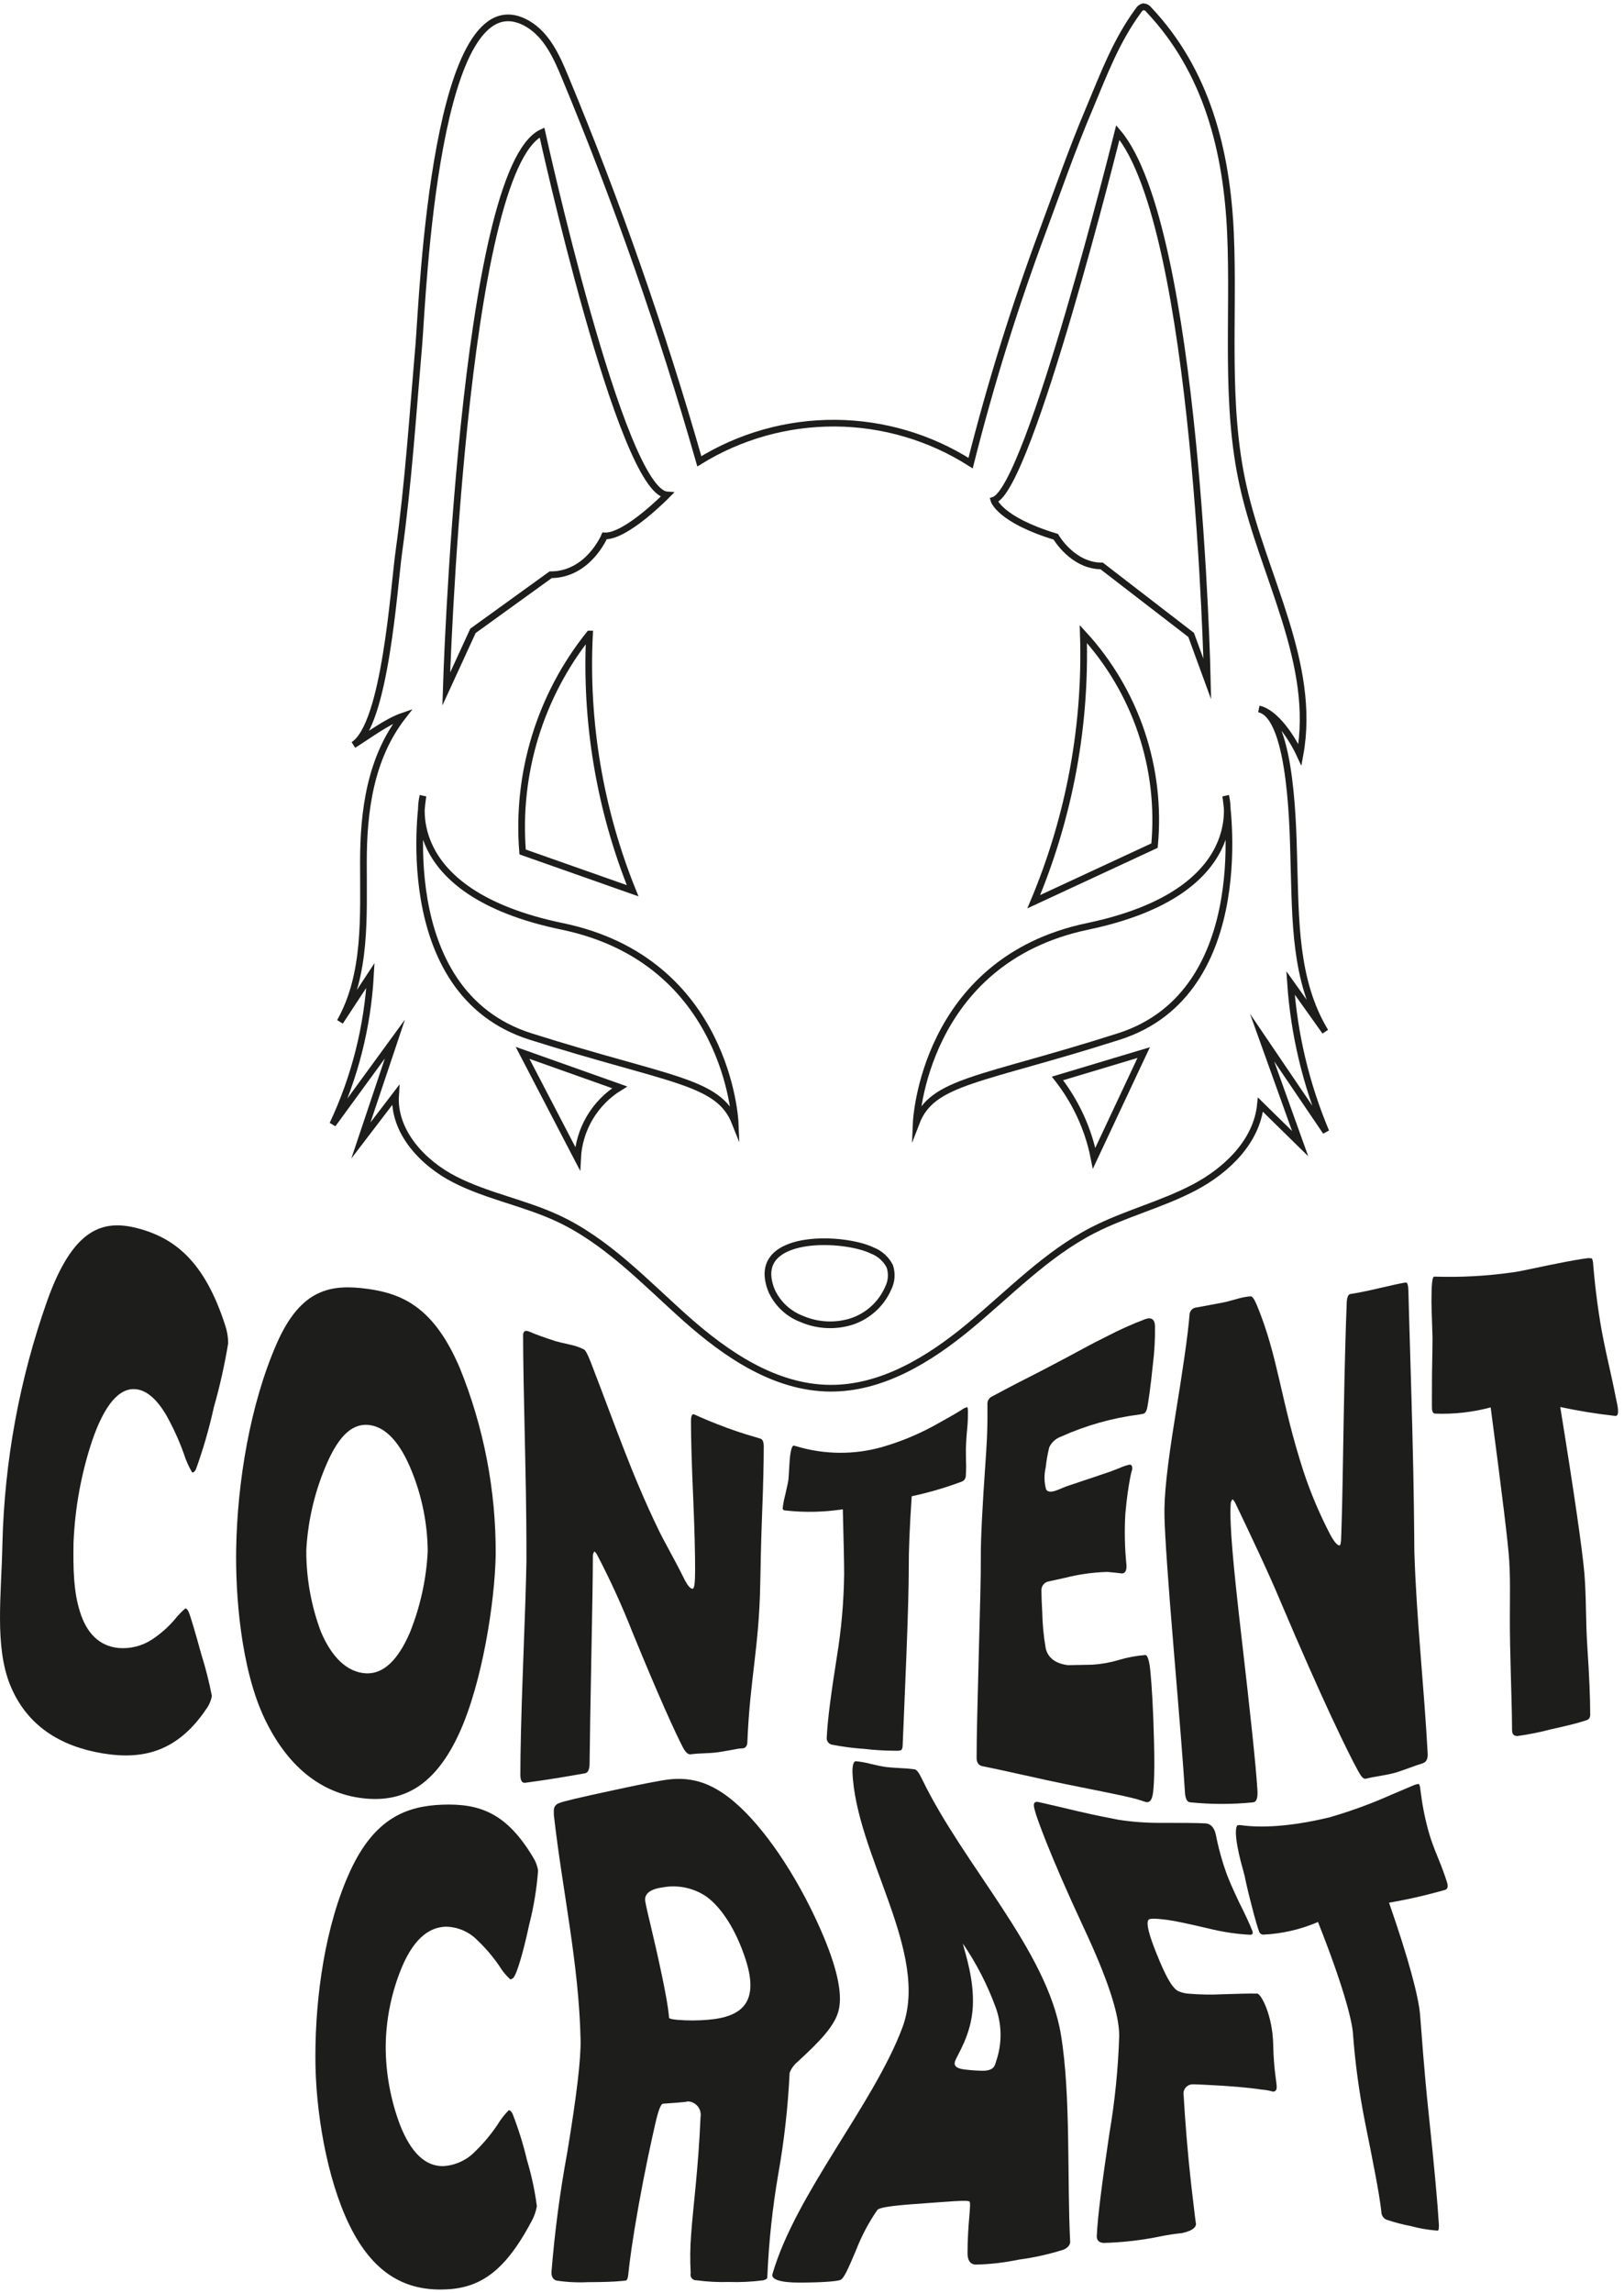 <svg width="243" height="343" viewBox="0 0 243 343" fill="none" xmlns="http://www.w3.org/2000/svg">
    <path
        d="M115 191.55C113.7 184.55 126.35 185.05 130.52 187.07C131.654 187.508 132.587 188.348 133.14 189.43C133.495 190.505 133.412 191.676 132.91 192.69C132.4 193.862 131.648 194.913 130.704 195.774C129.759 196.636 128.644 197.289 127.43 197.69C124.979 198.462 122.331 198.327 119.97 197.31C118.017 196.569 116.423 195.105 115.52 193.22C115.28 192.686 115.106 192.126 115 191.55Z"
        stroke="#1D1D1B" stroke-miterlimit="10" />
    <path
        d="M81.1 19.82C81.1 19.82 92.88 73.55 99.82 74.04C99.82 74.04 93.68 80.33 90.46 80.17C90.46 80.17 88.04 85.98 82.391 85.98L70.77 94.37L66.77 103.08C66.77 103.08 69.16 25.31 81.1 19.82Z"
        stroke="#1D1D1B" stroke-miterlimit="10" />
    <path
        d="M167.26 19.82C167.26 19.82 154.03 73.07 148.71 74.82C148.71 74.82 149.51 77.72 157.98 80.3C157.98 80.3 160.48 84.66 164.84 84.66L178.23 94.98L180.65 101.6C180.65 101.6 179.2 33.86 167.26 19.82Z"
        stroke="#1D1D1B" stroke-miterlimit="10" />
    <path
        d="M137.091 167.95C137.091 167.95 138.091 143.74 162.741 138.58C187.391 133.42 183.401 119.06 183.401 119.06C183.401 119.06 188.241 148.42 167.401 155.06C146.561 161.7 139.511 161.65 137.091 167.95Z"
        stroke="#1D1D1B" stroke-miterlimit="10" />
    <path
        d="M162.101 94.85C165.993 99.086 168.952 104.092 170.787 109.544C172.621 114.996 173.29 120.773 172.751 126.5L154.681 134.89C157.173 128.961 159.063 122.797 160.321 116.49C161.739 109.368 162.336 102.108 162.101 94.85Z"
        stroke="#1D1D1B" stroke-miterlimit="10" />
    <path
        d="M88.201 94.85C80.824 104.04 77.246 115.705 78.201 127.45L94.66 133.25C89.744 121.071 87.543 107.967 88.21 94.85H88.201Z"
        stroke="#1D1D1B" stroke-miterlimit="10" />
    <path
        d="M78.191 157.5L86.421 173.31C86.524 171.156 87.152 169.06 88.25 167.204C89.348 165.348 90.882 163.788 92.721 162.66L78.191 157.5Z"
        stroke="#1D1D1B" stroke-miterlimit="10" />
    <path
        d="M158.23 161.33L171.13 157.46L163.71 173.27C163.206 170.687 162.337 168.189 161.13 165.85C160.308 164.256 159.337 162.742 158.23 161.33Z"
        stroke="#1D1D1B" stroke-miterlimit="10" />
    <path
        d="M104.641 69.01C110.747 65.233 117.794 63.255 124.974 63.302C132.154 63.35 139.175 65.422 145.231 69.28C148.188 57.543 151.783 45.976 156.001 34.63C158.281 28.49 160.431 22.29 163.001 16.24C165.181 11.05 167.001 6.11 170.351 1.56C170.43 1.421 170.536 1.3 170.663 1.204C170.79 1.108 170.936 1.038 171.091 1C171.253 1.013 171.411 1.062 171.553 1.143C171.695 1.225 171.817 1.336 171.911 1.47C180.591 10.66 183.571 22.61 184.121 34.94C184.671 47.56 183.251 60.39 186.011 72.71C189.011 86.22 197.011 99.31 194.511 112.92C193.371 110.45 190.861 106.58 188.361 106.06C193.431 107.06 193.481 125.31 193.601 128.87C193.871 137.46 193.671 146.71 198.291 154.32L193.101 147.03C193.626 154.698 195.417 162.227 198.401 169.31L188.851 155.22L194.541 171.08L188.601 165.25C188.051 170.73 183.601 175.05 178.701 177.63C173.801 180.21 168.391 181.53 163.501 184.05C156.571 187.62 151.081 193.39 145.081 198.37C139.081 203.35 131.941 207.75 124.151 207.67C115.981 207.59 108.711 202.67 102.591 197.22C96.471 191.77 90.79 185.64 83.391 182.22C78.391 179.91 72.941 178.94 68.07 176.46C63.2 173.98 58.831 169.26 59.191 163.82L54.001 170.61L59.09 155.43L49.781 168.19C53.077 161.195 54.995 153.631 55.431 145.91L50.88 152.85C54.88 145.74 54.37 137.12 54.38 128.98C54.38 121.41 55.38 113.42 60.291 107.12C57.891 107.94 55.221 109.98 52.88 111.44C57.66 108.44 58.941 87.83 59.681 82.55C61.111 72.23 61.781 61.82 62.681 51.45C63.24 44.52 65.121 -4.55 78.99 3.58C81.831 5.26 83.3 8.49 84.57 11.58C92.363 30.32 99.064 49.495 104.641 69.01Z"
        stroke="#1D1D1B" stroke-miterlimit="10" />
    <path
        d="M110.001 167.95C110.001 167.95 109.001 143.74 84.121 138.58C59.241 133.42 63.291 119.06 63.291 119.06C63.291 119.06 58.401 148.42 79.401 155.06C100.401 161.7 107.511 161.65 110.001 167.95Z"
        stroke="#1D1D1B" stroke-miterlimit="10" />
    <path
        d="M31.701 253.7C31.579 254.393 31.302 255.049 30.89 255.62C26.62 261.97 21.5 263.32 15.331 262.29C9.001 261.23 4.001 258.14 1.531 252.1C-0.839 246.26 0.211 238.56 0.361 230.96C0.661 218.559 2.922 206.284 7.061 194.59C10.911 183.81 15.32 182.38 20.541 183.73C26.221 185.2 30.631 188.78 33.681 198.22C33.982 199.095 34.137 200.014 34.141 200.94C33.613 204.165 32.898 207.357 32.001 210.5C31.31 213.652 30.415 216.755 29.32 219.79C29.16 220.13 28.971 220.29 28.75 220.27C28.219 219.362 27.793 218.395 27.48 217.39C26.751 215.375 25.855 213.425 24.8 211.56C23.46 209.35 22.03 208.07 20.5 207.84C17.86 207.44 15.611 210.18 13.761 215.6C12.139 220.51 11.21 225.623 11.001 230.79C10.941 234.7 11.001 238.04 11.95 241.06C12.95 244.35 14.9 246.25 17.73 246.53C19.491 246.679 21.251 246.236 22.73 245.27C24.004 244.437 25.152 243.426 26.14 242.27C26.615 241.666 27.148 241.11 27.73 240.61C27.921 240.61 28.09 240.81 28.241 241.17C28.491 241.75 29.101 243.77 30.11 247.43C30.758 249.488 31.289 251.582 31.701 253.7Z"
        fill="#1D1D1B" />
    <path
        d="M74.171 232.57C74.051 239.57 72.171 251.76 68.701 259.31C65.231 266.86 60.651 269.6 54.701 269.05C48.751 268.5 43.381 264.95 39.651 257.22C36.001 249.65 35.211 238.39 35.341 231.62C35.521 221.69 37.421 210.09 41.401 201C45.021 192.74 49.551 192.06 55.021 192.81C60.491 193.56 65.021 195.81 68.791 204.62C72.396 213.495 74.224 222.991 74.171 232.57ZM64.001 232.07C63.966 227.987 63.166 223.947 61.641 220.16C59.931 215.88 57.741 213.38 55.081 213.16C52.421 212.94 50.401 215.23 48.571 219.72C46.982 223.598 46.056 227.715 45.831 231.9C45.814 236.051 46.549 240.171 48.001 244.06C49.641 247.94 51.941 250.16 54.751 250.32C57.371 250.46 59.571 248.32 61.341 244.2C62.894 240.332 63.793 236.233 64.001 232.07Z"
        fill="#1D1D1B" />
    <path
        d="M114.281 216.35C114.281 218.84 114.201 222.2 114.031 226.55C113.861 230.9 113.811 234.33 113.751 237.08C113.571 246.52 112.211 251.19 111.831 260.55C111.831 261.19 111.541 261.55 111.031 261.55C110.521 261.55 110.031 261.69 109.141 261.84C108.251 261.99 107.671 262.1 107.261 262.15C106.851 262.2 106.141 262.26 105.261 262.29C104.592 262.302 103.924 262.352 103.261 262.44C102.951 262.44 102.581 262.15 102.181 261.39C101.031 259.17 98.681 254.05 94.661 244.24C93.098 240.261 91.322 236.368 89.341 232.58C89.24 232.389 89.105 232.219 88.941 232.08C88.773 232.304 88.692 232.581 88.711 232.86C88.711 235.65 88.621 240.64 88.481 247.94C88.341 255.24 88.251 260.58 88.221 263.75C88.221 264.75 87.971 265.2 87.511 265.28C83.961 265.9 82.191 266.2 78.611 266.69C78.111 266.76 77.861 266.38 77.861 265.48C77.861 262.37 77.971 256.93 78.261 249.34C78.551 241.75 78.721 236.53 78.771 233.55C78.771 230.41 78.771 225.93 78.581 217.66C78.391 209.39 78.271 203.17 78.271 199.77C78.271 199.11 78.611 198.94 79.271 199.23C80.271 199.67 81.591 200.13 83.121 200.63C83.481 200.74 84.201 200.9 85.251 201.14C85.989 201.292 86.705 201.537 87.381 201.87C87.601 201.98 87.931 202.59 88.381 203.74C92.381 214.1 94.481 220.43 98.481 228.74C99.371 230.62 100.761 232.92 102.481 236.4C102.911 237.21 103.281 237.64 103.601 237.67C103.921 237.7 104.001 236.67 104.011 234.91C104.011 232.59 103.941 229.03 103.721 224.02C103.501 219.01 103.391 215.14 103.391 212.62C103.391 211.75 103.581 211.4 103.951 211.62C105.031 212.12 106.661 212.82 108.831 213.62C111.001 214.42 112.631 214.86 113.711 215.19C114.101 215.27 114.271 215.67 114.281 216.35Z"
        fill="#1D1D1B" />
    <path
        d="M144.511 220.78C144.509 220.967 144.45 221.149 144.343 221.303C144.236 221.456 144.086 221.574 143.911 221.64C141.471 222.553 138.968 223.285 136.421 223.83C136.101 228.59 135.961 232.15 135.981 234.41C135.981 237.09 135.871 241.34 135.631 247.46C135.391 253.58 135.181 258.17 135.071 261.01C135.071 261.46 134.971 261.73 134.801 261.83C134.552 261.892 134.296 261.916 134.041 261.9C132.453 261.899 130.867 261.806 129.291 261.62C127.655 261.512 126.028 261.298 124.421 260.98C124.184 260.912 123.981 260.759 123.85 260.551C123.719 260.342 123.669 260.093 123.711 259.85C123.841 257.08 124.391 253.11 125.221 247.85C125.892 243.766 126.256 239.638 126.311 235.5C126.311 233.73 126.231 230.29 126.111 225.78C123.274 226.216 120.393 226.276 117.541 225.96C117.261 225.96 117.111 225.82 117.111 225.64C117.188 224.965 117.315 224.296 117.491 223.64C117.771 222.4 117.941 221.64 117.971 221.34C118.051 220.48 118.081 219.53 118.151 218.57C118.271 217.04 118.491 216.2 118.801 216.26C118.929 216.287 119.056 216.32 119.181 216.36C123.363 217.617 127.819 217.652 132.021 216.46C135.066 215.578 137.991 214.326 140.731 212.73C142.981 211.49 144.121 210.78 144.131 210.73C144.477 210.557 144.677 210.487 144.731 210.52C144.781 210.52 144.831 210.77 144.831 211.15C144.831 211.76 144.831 212.65 144.721 213.74C144.611 214.83 144.571 215.74 144.541 216.24C144.511 216.74 144.541 217.55 144.541 218.53C144.575 219.28 144.565 220.031 144.511 220.78Z"
        fill="#1D1D1B" />
    <path
        d="M172.141 250.12C172.341 252.12 172.571 255.92 172.681 260.7C172.801 265.9 172.621 268.15 172.391 268.85C172.221 269.4 171.921 269.64 171.541 269.59C171.265 269.527 170.994 269.443 170.731 269.34C169.411 268.86 165.581 268.14 159.271 266.86C157.891 266.58 155.844 266.137 153.131 265.53C150.417 264.923 148.374 264.483 147.001 264.21C146.411 264.09 146.121 263.67 146.131 262.9C146.131 259.9 146.261 254.8 146.451 247.64C146.641 240.48 146.781 235.64 146.761 232.97C146.741 230.3 146.991 225.37 147.471 218.56C147.591 216.81 147.791 214.23 147.751 210.56C147.751 210.37 147.751 210.27 147.751 210.08C147.729 209.842 147.781 209.604 147.899 209.397C148.017 209.189 148.195 209.023 148.411 208.92C149.681 208.23 151.601 207.21 154.151 205.92C156.701 204.63 158.621 203.58 159.891 202.92C161.161 202.26 163.051 201.17 165.601 199.92C167.464 198.947 169.384 198.085 171.351 197.34C172.261 197.01 172.771 197.34 172.821 198.34C172.85 200.285 172.743 202.23 172.501 204.16C172.161 207.53 171.831 209.68 171.691 210.43C171.551 211.18 171.351 211.43 171.011 211.51L170.491 211.6C166.431 212.118 162.471 213.237 158.741 214.92C157.975 215.196 157.349 215.764 157.001 216.5C156.758 217.487 156.581 218.489 156.471 219.5C156.214 220.584 156.231 221.715 156.521 222.79C156.731 223.18 157.211 223.25 157.971 222.99C158.131 222.94 158.441 222.82 158.901 222.62C159.361 222.42 159.741 222.29 160.041 222.19C162.041 221.54 164.041 220.84 166.201 220.12L167.581 219.58C168.015 219.385 168.467 219.231 168.931 219.12C169.331 219.03 169.481 219.33 169.391 219.99C169.471 219.39 168.801 221.81 168.391 226.39C168.237 228.963 168.291 231.545 168.551 234.11C168.601 234.87 168.401 235.31 167.921 235.38C167.021 235.27 166.571 235.23 165.681 235.15C163.568 235.208 161.469 235.5 159.421 236.02L156.921 236.57C156.619 236.621 156.345 236.776 156.146 237.008C155.947 237.24 155.836 237.534 155.831 237.84C155.831 238.01 155.831 239.06 155.951 241.12C155.984 242.954 156.157 244.783 156.471 246.59C156.821 248.02 157.931 248.86 159.801 249.1L163.471 249.03C164.807 248.944 166.129 248.706 167.411 248.32C168.713 247.93 170.055 247.682 171.411 247.58C171.711 247.62 172.001 248.5 172.141 250.12Z"
        fill="#1D1D1B" />
    <path
        d="M210.741 193.18C210.821 196.71 211.061 203.77 211.321 213.64C211.581 223.51 211.601 229.19 211.631 232.11C211.941 242.24 213.091 252.32 213.631 262.45C213.631 263.19 213.391 263.62 212.841 263.79C212.291 263.96 211.711 264.16 210.841 264.48C209.971 264.8 209.251 265.04 208.841 265.17C208.119 265.365 207.388 265.521 206.651 265.64C205.651 265.8 204.941 265.94 204.461 266.07C203.981 266.2 203.711 265.8 203.191 264.88C201.681 262.15 197.781 254.14 191.601 239.56C189.901 235.49 187.151 229.66 184.811 224.79C184.718 224.594 184.585 224.421 184.421 224.28C184.229 224.513 184.13 224.808 184.141 225.11C183.971 228.03 184.501 233.95 185.771 244.93C187.041 255.91 187.911 263.93 188.151 267.84C188.221 269.04 187.991 269.57 187.501 269.62C184.395 269.935 181.266 269.935 178.161 269.62C177.631 269.62 177.361 269.11 177.301 268.07C177.081 264.43 176.501 257.22 175.631 246.82C174.761 236.42 174.321 229.95 174.241 226.94C174.151 223.77 174.671 219.16 175.821 212.06C176.971 204.96 177.751 199.77 177.991 196.66C178.006 196.375 178.127 196.106 178.33 195.906C178.534 195.706 178.805 195.59 179.091 195.58C180.091 195.41 181.401 195.14 182.941 194.86C183.301 194.8 184.031 194.61 185.071 194.32C185.75 194.11 186.451 193.975 187.161 193.92C187.361 193.92 187.671 194.31 188.041 195.18C191.281 202.97 191.601 209.51 195.041 220.11C196.119 223.362 197.457 226.522 199.041 229.56C199.571 230.56 200.041 231.12 200.381 231.19C200.721 231.26 200.671 230.08 200.741 228.11C200.841 225.45 200.921 220.21 201.061 212.11C201.201 204.01 201.371 198.31 201.501 195.21C201.501 194.12 201.721 193.62 202.051 193.58C202.981 193.44 204.381 193.17 206.221 192.74C208.061 192.31 209.431 192 210.341 191.85C210.581 191.83 210.721 192.22 210.741 193.18Z"
        fill="#1D1D1B" />
    <path
        d="M242 210.15C242.21 211.26 242.12 211.82 241.73 211.82C238.953 211.512 236.193 211.065 233.46 210.48C235.67 224.1 236.8 232.18 237.07 235.35C237.38 239.1 237.24 242.2 237.52 246.45C237.8 250.7 237.94 253.91 237.94 256.39C237.959 256.534 237.946 256.679 237.903 256.817C237.86 256.956 237.788 257.083 237.69 257.19C237.448 257.322 237.189 257.419 236.92 257.48C235.82 257.84 234.2 258.22 232.05 258.7C230.406 259.135 228.736 259.469 227.05 259.7C226.53 259.7 226.26 259.43 226.25 258.82C226.25 256.07 226.08 251.77 225.96 246.11C225.84 240.45 226.06 237.01 225.82 233.37C225.67 230.97 224.82 223.93 223.05 210.54C220.346 211.263 217.548 211.577 214.75 211.47C214.46 211.47 214.3 211.21 214.27 210.76C214.24 210.31 214.27 208.43 214.27 205.6C214.32 202.51 214.36 200.72 214.35 200.11C214.3 198.2 214.21 196.33 214.19 194.67C214.19 192.02 214.32 191.02 214.58 190.98H214.9C218.644 191.09 222.391 190.886 226.1 190.37C227.54 190.21 230.1 189.56 234.23 188.77C236.42 188.35 237.59 188.21 237.61 188.21C237.96 188.21 238.17 188.21 238.23 188.31C238.337 188.595 238.391 188.896 238.39 189.2C238.48 190.05 238.57 191.38 238.82 193.39C239.09 195.61 239.38 197.45 239.57 198.53C239.76 199.61 240.15 201.62 240.74 204.22C241.33 206.82 241.72 208.81 242 210.15Z"
        fill="#1D1D1B" />
    <path
        d="M80.331 330.03C80.193 330.846 79.912 331.632 79.501 332.35C75.291 340.29 71.371 342.5 65.891 342.5C60.411 342.5 55.761 339.98 52.281 332.85C48.901 325.94 47.161 315.68 47.191 307.6C47.191 298.66 48.651 288.02 52.411 279.87C56.071 271.94 60.881 270.18 66.151 269.97C71.891 269.75 75.851 271.3 79.771 277.85C80.158 278.456 80.411 279.138 80.511 279.85C80.306 282.574 79.861 285.275 79.181 287.92C78.181 292.61 77.321 295.08 76.971 295.63C76.919 295.757 76.834 295.868 76.725 295.95C76.616 296.033 76.487 296.085 76.351 296.1C75.712 295.514 75.16 294.841 74.711 294.1C73.749 292.692 72.64 291.391 71.401 290.22C70.155 288.959 68.463 288.241 66.691 288.22C63.951 288.31 61.781 290.36 60.111 294.33C58.57 298.065 57.755 302.06 57.711 306.1C57.712 310.156 58.451 314.178 59.891 317.97C61.471 321.92 63.561 324.08 66.321 324.04C68.148 323.932 69.867 323.135 71.131 321.81C72.38 320.599 73.496 319.258 74.461 317.81C74.929 317.038 75.486 316.323 76.121 315.68C76.331 315.68 76.531 315.86 76.711 316.25C77.582 318.491 78.297 320.79 78.851 323.13C79.53 325.386 80.025 327.694 80.331 330.03Z"
        fill="#1D1D1B" />
    <path
        d="M114.811 340.69C114.811 340.89 114.571 341.03 114.201 341.12C112.487 341.345 110.758 341.428 109.031 341.37C107.433 341.419 105.834 341.336 104.251 341.12C104.113 341.134 103.973 341.113 103.845 341.06C103.717 341.008 103.603 340.925 103.515 340.818C103.426 340.712 103.365 340.585 103.336 340.449C103.307 340.314 103.312 340.173 103.351 340.04C103.238 338.097 103.261 336.149 103.421 334.21C103.661 330.56 104.511 324.32 104.821 316.7C104.873 316.401 104.856 316.094 104.772 315.802C104.688 315.51 104.539 315.241 104.336 315.016C104.132 314.79 103.88 314.614 103.599 314.5C103.317 314.387 103.013 314.339 102.711 314.36C103.371 314.36 102.211 314.5 99.221 314.7C98.88 314.7 98.51 315.7 98.05 317.7C97.441 320.37 96.52 324.56 95.581 329.78C94.641 335 94.201 338.33 94.001 340.3C93.951 340.79 93.831 341.1 93.68 341.14C93.43 341.188 93.176 341.218 92.921 341.23C91.85 341.34 90.191 341.39 87.921 341.4C86.366 341.475 84.809 341.394 83.27 341.16C82.751 341 82.49 340.59 82.52 339.86C82.999 333.884 83.783 327.936 84.871 322.04C86.3 313.44 86.941 307.9 86.871 305.11C86.63 293.78 84.13 282.71 82.871 271.49V270.87C82.855 270.621 82.923 270.375 83.065 270.17C83.206 269.965 83.413 269.814 83.65 269.74C84.21 269.48 86.85 268.87 91.54 267.86C94.71 267.17 97.24 266.65 99.141 266.33C103.061 265.65 106.301 266.47 110.001 269.66C114.171 273.27 119.001 280.09 122.761 288.59C125.251 294.25 126.061 298.14 125.521 300.59C124.981 303.04 122.651 305.38 119.371 308.41C118.824 308.85 118.404 309.426 118.151 310.08C117.909 315.164 117.341 320.228 116.451 325.24C115.572 330.349 115.025 335.51 114.811 340.69ZM111.581 293.16C110.151 288.73 107.971 285.36 105.701 283.72C103.789 282.414 101.437 281.918 99.16 282.34C97.251 282.59 96.371 283.34 96.55 284.42C96.751 285.73 97.841 289.77 99.02 295.42C99.191 296.23 99.441 297.42 99.691 298.83C99.941 300.24 100.061 301.23 100.111 301.83C100.111 301.97 100.521 302.08 101.291 302.15C102.821 302.28 104.36 302.28 105.891 302.15C111.101 301.73 113.611 299.5 111.581 293.16Z"
        fill="#1D1D1B" />
    <path
        d="M160.131 335.38C160.131 335.81 159.781 336.26 159.131 336.54C156.941 337.23 154.696 337.728 152.421 338.03C150.292 338.479 148.126 338.726 145.951 338.77C145.191 338.71 144.761 338.16 144.771 337.03C144.771 332.73 145.361 329.64 145.071 329.35C144.781 329.06 141.961 329.35 136.861 329.71C133.431 329.96 131.631 330.22 131.281 330.59C129.965 332.495 128.88 334.549 128.051 336.71C126.811 339.63 126.261 340.86 125.731 341.07C125.201 341.28 122.951 341.46 119.491 341.46C116.761 341.46 115.361 340.97 115.581 340.2C119.041 328.2 130.691 314.84 135.011 303.35C139.231 292.11 128.011 277.5 127.551 265C127.551 263.94 127.781 263.44 128.071 263.47C128.834 263.545 129.59 263.682 130.331 263.88C131.331 264.12 132.131 264.28 132.631 264.34C133.131 264.4 133.831 264.45 134.761 264.5C135.46 264.524 136.158 264.584 136.851 264.68C137.191 264.74 137.531 265.22 138.001 266.22C144.311 279.22 156.701 291.77 158.751 304.41C160.251 313.36 159.651 326.25 160.131 335.38ZM144.071 290.74C144.461 292.37 145.781 296.14 145.561 300.2C145.331 304.5 143.191 307.43 142.891 308.39C142.691 309.04 143.131 309.39 144.101 309.55C144.591 309.62 145.471 309.72 146.691 309.77C147.911 309.82 148.541 309.57 148.821 309.02C148.926 308.785 149.009 308.54 149.071 308.29C149.974 305.643 149.924 302.764 148.931 300.15C147.703 296.826 146.071 293.665 144.071 290.74Z"
        fill="#1D1D1B" />
    <path
        d="M187.39 288.86C187.54 289.24 187.39 289.43 187.07 289.43C184.951 289.318 182.848 288.999 180.79 288.48C177.95 287.82 175.88 287.36 174.58 287.19C172.92 286.98 172.02 286.97 171.85 287.19C171.47 287.71 171.91 289.4 173.03 292.19C174.37 295.53 175.33 297.32 176.26 297.84C176.761 298.07 177.3 298.206 177.85 298.24C179.533 298.383 181.224 298.413 182.91 298.33C185.16 298.26 186.91 298.2 188.11 298.23C188.69 298.23 190.42 301.47 190.51 305.87C190.58 309.7 191.08 311.69 191.03 312.27C191.03 312.68 190.81 312.9 190.47 312.89C189.916 312.729 189.346 312.628 188.77 312.59C186.87 312.29 184.054 312.05 180.32 311.87C179.12 311.81 178.44 311.79 178.32 311.81C178.128 311.831 177.943 311.892 177.775 311.989C177.608 312.086 177.463 312.217 177.349 312.373C177.235 312.529 177.155 312.707 177.114 312.896C177.073 313.085 177.072 313.281 177.11 313.47C177.33 317.31 177.7 322 178.25 326.92C178.76 331.36 178.99 333.08 178.96 332.64C178.96 333.27 178.31 333.74 176.85 334.06C175.803 334.164 174.762 334.32 173.73 334.53C170.893 335.12 168.008 335.455 165.11 335.53C164.42 335.47 164.11 335.13 164.11 334.53C164.24 331.53 164.93 326.35 165.99 319.21C166.821 314.35 167.315 309.438 167.47 304.51C167.47 301.25 165.67 295.88 162.22 288.51C156.88 277.06 155.06 271.68 154.89 270.99C154.83 270.78 154.8 270.67 154.75 270.46C154.58 269.73 154.81 269.46 155.37 269.57C156.69 269.86 158.69 270.34 161.37 270.97C164.05 271.6 166.07 271.97 167.37 272.23C169.492 272.553 171.635 272.707 173.78 272.69C176.63 272.69 178.78 272.69 180.22 272.76C181.12 272.76 181.7 273.36 181.93 274.47C182.32 276.473 182.865 278.442 183.56 280.36C183.82 281.07 184.41 282.47 185.42 284.6C186.31 286.36 187 287.83 187.39 288.86Z"
        fill="#1D1D1B" />
    <path
        d="M216.491 281.5C216.721 282.17 216.641 282.57 216.241 282.71C213.478 283.505 210.674 284.146 207.841 284.63C210.841 293.23 212.251 298.71 212.481 301.34C212.751 304.44 212.991 308.8 213.801 316.45C214.611 324.1 215.121 329.72 215.301 332.79C215.301 333.28 215.301 333.56 215.181 333.65C215.061 333.74 214.971 333.65 214.661 333.65C213.505 333.545 212.361 333.341 211.241 333.04C209.946 332.793 208.67 332.459 207.421 332.04C207.199 331.931 207.013 331.761 206.884 331.55C206.755 331.34 206.688 331.097 206.691 330.85C206.381 328.05 205.461 323.51 204.221 317.32C203.353 312.931 202.755 308.492 202.431 304.03C202.241 301.97 200.871 296.74 197.211 287.52C194.614 288.639 191.835 289.279 189.011 289.41C188.865 289.404 188.725 289.351 188.611 289.259C188.498 289.167 188.417 289.041 188.381 288.9C188.211 288.45 187.801 287.11 187.241 284.9C186.621 282.52 186.331 281.12 186.241 280.64C185.831 279.13 185.411 277.64 185.161 276.23C184.751 274 184.941 273.05 185.251 273.03H185.641C188.641 273.46 193.041 273.28 198.901 271.87C202.024 270.973 205.081 269.86 208.051 268.54L211.681 267C212.051 266.88 212.271 266.85 212.331 266.89C212.448 267.123 212.513 267.379 212.521 267.64C212.621 268.35 212.741 269.42 213.021 270.86C213.331 272.45 213.661 273.65 213.861 274.34C214.061 275.03 214.511 276.34 215.141 277.85C215.771 279.36 216.221 280.65 216.491 281.5Z"
        fill="#1D1D1B" />
</svg>